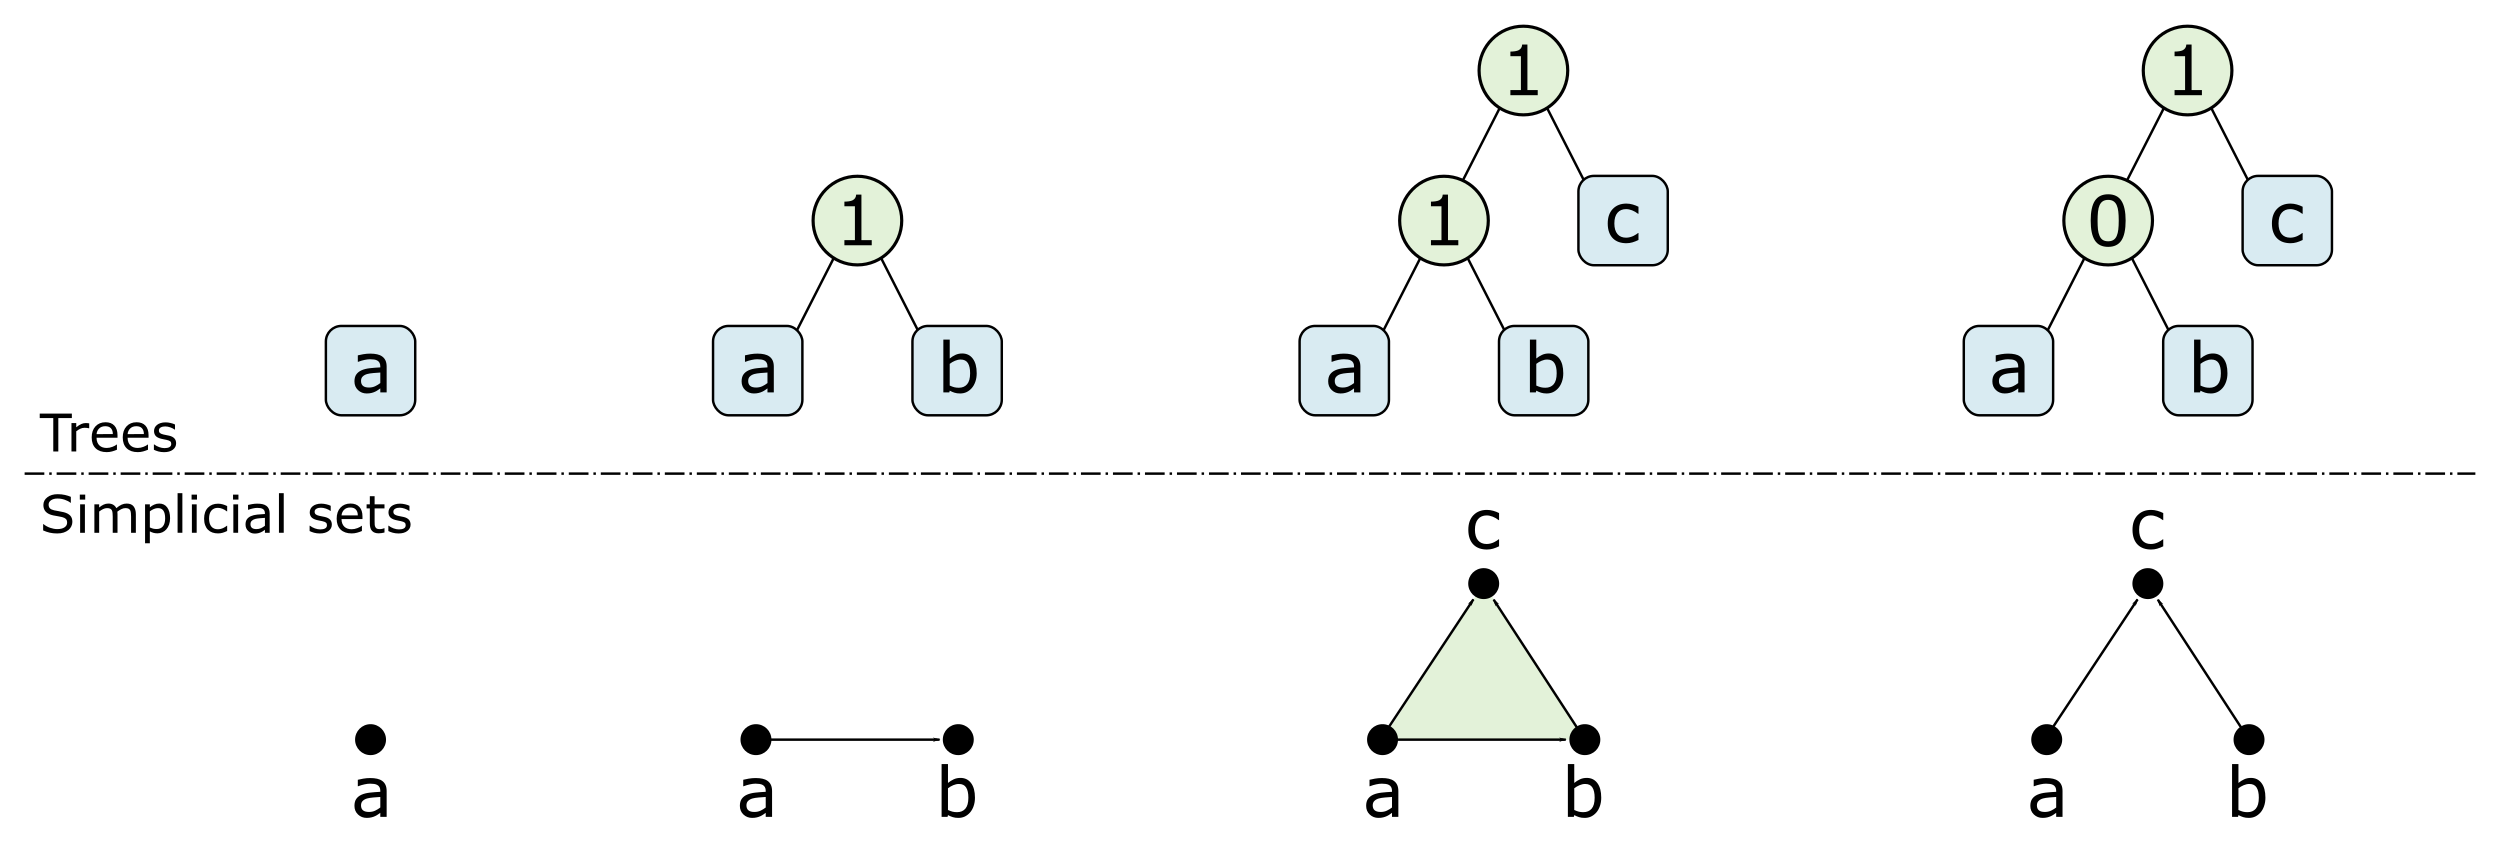<?xml version="1.0" encoding="UTF-8" standalone="no"?>
<!-- Created with Inkscape (http://www.inkscape.org/) -->

<svg
   width="507.656mm"
   height="171.085mm"
   viewBox="0 0 507.656 171.085"
   version="1.1"
   id="svg5"
   inkscape:version="1.1 (c68e22c387, 2021-05-23)"
   sodipodi:docname="simplicial-set-examples.svg"
   xmlns:inkscape="http://www.inkscape.org/namespaces/inkscape"
   xmlns:sodipodi="http://sodipodi.sourceforge.net/DTD/sodipodi-0.dtd"
   xmlns="http://www.w3.org/2000/svg"
   xmlns:svg="http://www.w3.org/2000/svg">
  <sodipodi:namedview
     id="namedview7"
     pagecolor="#ffffff"
     bordercolor="#666666"
     borderopacity="1.0"
     inkscape:pageshadow="2"
     inkscape:pageopacity="0.0"
     inkscape:pagecheckerboard="0"
     inkscape:document-units="mm"
     showgrid="false"
     inkscape:object-paths="true"
     inkscape:snap-intersection-paths="true"
     inkscape:snap-smooth-nodes="true"
     inkscape:zoom="0.5"
     inkscape:cx="989"
     inkscape:cy="524"
     inkscape:window-width="1806"
     inkscape:window-height="1172"
     inkscape:window-x="106"
     inkscape:window-y="-8"
     inkscape:window-maximized="1"
     inkscape:current-layer="layer1"
     fit-margin-top="5"
     fit-margin-left="5"
     fit-margin-right="5"
     fit-margin-bottom="5"
     inkscape:snap-bbox="true"
     inkscape:bbox-nodes="true"
     inkscape:snap-bbox-edge-midpoints="true"
     inkscape:snap-bbox-midpoints="true"
     inkscape:bbox-paths="true"
     inkscape:snap-object-midpoints="true"
     inkscape:snap-center="true" />
  <defs
     id="defs2">
    <marker
       style="overflow:visible"
       id="Arrow1Lend"
       refX="0"
       refY="0"
       orient="auto"
       inkscape:stockid="Arrow1Lend"
       inkscape:isstock="true">
      <path
         transform="matrix(-0.8,0,0,-0.8,-10,0)"
         style="fill:context-stroke;fill-rule:evenodd;stroke:context-stroke;stroke-width:1pt"
         d="M 0,0 5,-5 -12.5,0 5,5 Z"
         id="path22184" />
    </marker>
  </defs>
  <g
     inkscape:label="Layer 1"
     inkscape:groupmode="layer"
     id="layer1"
     transform="translate(-41.926,-78.532)">
    <rect
       style="fill:#d9ebf2;fill-opacity:1;stroke:#000000;stroke-width:0.5;stroke-miterlimit:4;stroke-dasharray:none;stroke-opacity:1"
       id="rect846"
       width="18.143"
       height="18.143"
       x="108.099"
       y="144.72"
       rx="3.155"
       ry="3.155" />
    <g
       aria-label="a"
       id="text2439"
       style="font-size:14.111px;line-height:1.25;-inkscape-font-specification:'sans-serif, Normal';stroke-width:0.265"
       transform="translate(12.171,5.292)">
      <path
         d="m 108.269,152.926 h -1.288 v -0.82 q -0.172,0.117 -0.469,0.331 -0.289,0.207 -0.565,0.331 -0.324,0.158 -0.744,0.262 -0.42,0.11 -0.985,0.11 -1.04,0 -1.764,-0.689 -0.723,-0.689 -0.723,-1.757 0,-0.875 0.372,-1.412 0.379,-0.544 1.075,-0.854 0.703,-0.31 1.688,-0.42 0.985,-0.11 2.115,-0.165 v -0.2 q 0,-0.441 -0.158,-0.73 -0.152,-0.289 -0.441,-0.455 -0.276,-0.158 -0.661,-0.214 -0.386,-0.055 -0.806,-0.055 -0.51,0 -1.137,0.138 -0.627,0.131 -1.295,0.386 h -0.069 v -1.316 q 0.379,-0.103 1.096,-0.227 0.717,-0.124 1.412,-0.124 0.813,0 1.412,0.138 0.606,0.131 1.047,0.455 0.434,0.317 0.661,0.82 0.227,0.503 0.227,1.247 z m -1.288,-1.895 v -2.143 q -0.593,0.034 -1.399,0.103 -0.799,0.069 -1.268,0.2 -0.558,0.158 -0.903,0.496 -0.345,0.331 -0.345,0.916 0,0.661 0.4,0.999 0.4,0.331 1.22,0.331 0.682,0 1.247,-0.262 0.565,-0.269 1.047,-0.641 z"
         id="path17081" />
    </g>
    <g
       id="g24591"
       transform="translate(12.171,5.292)">
      <rect
         style="fill:#d9ebf2;fill-opacity:1;stroke:#000000;stroke-width:0.5;stroke-miterlimit:4;stroke-dasharray:none;stroke-opacity:1"
         id="rect13164"
         width="18.143"
         height="18.143"
         x="215.037"
         y="139.428"
         rx="3.155"
         ry="3.155" />
      <g
         aria-label="b"
         id="text13168"
         style="font-size:14.111px;line-height:1.25;-inkscape-font-specification:'sans-serif, Normal';stroke-width:0.265"
         transform="translate(-4.726)">
        <path
           d="m 232.813,149.019 q 0,0.965 -0.276,1.736 -0.269,0.772 -0.73,1.295 -0.489,0.544 -1.075,0.82 -0.586,0.269 -1.288,0.269 -0.655,0 -1.144,-0.158 -0.489,-0.152 -0.965,-0.413 l -0.083,0.358 h -1.213 v -10.721 h 1.295 v 3.831 q 0.544,-0.448 1.158,-0.73 0.613,-0.289 1.378,-0.289 1.364,0 2.15,1.047 0.792,1.047 0.792,2.956 z m -1.337,0.034 q 0,-1.378 -0.455,-2.088 -0.455,-0.717 -1.468,-0.717 -0.565,0 -1.144,0.248 -0.579,0.241 -1.075,0.627 v 4.41 q 0.551,0.248 0.944,0.345 0.4,0.097 0.903,0.097 1.075,0 1.681,-0.703 0.613,-0.71 0.613,-2.219 z"
           id="path17087" />
      </g>
      <path
         style="fill:none;stroke:#000000;stroke-width:0.5;stroke-linecap:butt;stroke-linejoin:miter;stroke-miterlimit:4;stroke-dasharray:none;stroke-opacity:1"
         d="m 199.97,123.849 -8.34,16.371"
         id="path13170"
         sodipodi:nodetypes="cc" />
      <path
         style="fill:none;stroke:#000000;stroke-width:0.5;stroke-linecap:butt;stroke-linejoin:miter;stroke-miterlimit:4;stroke-dasharray:none;stroke-opacity:1"
         d="m 207.758,123.849 8.34,16.371"
         id="path13172"
         sodipodi:nodetypes="cc" />
      <circle
         style="fill:#e3f2d9;fill-opacity:1;stroke:#000000;stroke-width:0.643;stroke-miterlimit:4;stroke-dasharray:none;stroke-opacity:1"
         id="circle13174"
         cx="203.864"
         cy="118.031"
         r="9" />
      <rect
         style="fill:#d9ebf2;fill-opacity:1;stroke:#000000;stroke-width:0.5;stroke-miterlimit:4;stroke-dasharray:none;stroke-opacity:1"
         id="rect17997"
         width="18.143"
         height="18.143"
         x="174.547"
         y="139.428"
         rx="3.155"
         ry="3.155" />
      <g
         aria-label="a"
         id="g18001"
         style="font-size:14.111px;line-height:1.25;-inkscape-font-specification:'sans-serif, Normal';stroke-width:0.265"
         transform="translate(78.618)">
        <path
           d="m 108.269,152.926 h -1.288 v -0.82 q -0.172,0.117 -0.469,0.331 -0.289,0.207 -0.565,0.331 -0.324,0.158 -0.744,0.262 -0.42,0.11 -0.985,0.11 -1.04,0 -1.764,-0.689 -0.723,-0.689 -0.723,-1.757 0,-0.875 0.372,-1.412 0.379,-0.544 1.075,-0.854 0.703,-0.31 1.688,-0.42 0.985,-0.11 2.115,-0.165 v -0.2 q 0,-0.441 -0.158,-0.73 -0.152,-0.289 -0.441,-0.455 -0.276,-0.158 -0.661,-0.214 -0.386,-0.055 -0.806,-0.055 -0.51,0 -1.137,0.138 -0.627,0.131 -1.295,0.386 h -0.069 v -1.316 q 0.379,-0.103 1.096,-0.227 0.717,-0.124 1.412,-0.124 0.813,0 1.412,0.138 0.606,0.131 1.047,0.455 0.434,0.317 0.661,0.82 0.227,0.503 0.227,1.247 z m -1.288,-1.895 v -2.143 q -0.593,0.034 -1.399,0.103 -0.799,0.069 -1.268,0.2 -0.558,0.158 -0.903,0.496 -0.345,0.331 -0.345,0.916 0,0.661 0.4,0.999 0.4,0.331 1.22,0.331 0.682,0 1.247,-0.262 0.565,-0.269 1.047,-0.641 z"
           id="path17999" />
      </g>
      <g
         aria-label="1"
         id="text20898"
         style="font-size:14.111px;line-height:1.25;-inkscape-font-specification:'sans-serif, Normal';stroke-width:0.265">
        <path
           d="m 206.773,123.046 h -5.553 v -1.047 h 2.136 v -6.876 h -2.136 v -0.937 q 0.434,0 0.93,-0.069 0.496,-0.076 0.751,-0.214 0.317,-0.172 0.496,-0.434 0.186,-0.269 0.214,-0.717 h 1.068 v 9.247 h 2.095 z"
           id="path21171" />
      </g>
    </g>
    <g
       id="g24612"
       transform="translate(12.171,5.292)">
      <rect
         style="fill:#d9ebf2;fill-opacity:1;stroke:#000000;stroke-width:0.5;stroke-miterlimit:4;stroke-dasharray:none;stroke-opacity:1"
         id="rect13624"
         width="18.143"
         height="18.143"
         x="350.274"
         y="108.959"
         rx="3.155"
         ry="3.155" />
      <g
         aria-label="c"
         id="text13628"
         style="font-size:14.111px;line-height:1.25;-inkscape-font-specification:'sans-serif, Normal';stroke-width:0.265"
         transform="translate(18.34)">
        <path
           d="m 344.128,121.974 q -0.648,0.31 -1.233,0.482 -0.579,0.172 -1.233,0.172 -0.834,0 -1.53,-0.241 -0.696,-0.248 -1.192,-0.744 -0.503,-0.496 -0.779,-1.254 -0.276,-0.758 -0.276,-1.771 0,-1.888 1.034,-2.963 1.04,-1.075 2.742,-1.075 0.661,0 1.295,0.186 0.641,0.186 1.171,0.455 v 1.44 h -0.069 q -0.593,-0.462 -1.226,-0.71 -0.627,-0.248 -1.226,-0.248 -1.102,0 -1.743,0.744 -0.634,0.737 -0.634,2.17 0,1.392 0.62,2.143 0.627,0.744 1.757,0.744 0.393,0 0.799,-0.103 0.407,-0.103 0.73,-0.269 0.282,-0.145 0.531,-0.303 0.248,-0.165 0.393,-0.282 h 0.069 z"
           id="path17230" />
      </g>
      <path
         style="fill:none;stroke:#000000;stroke-width:0.5;stroke-linecap:butt;stroke-linejoin:miter;stroke-miterlimit:4;stroke-dasharray:none;stroke-opacity:1"
         d="m 335.207,93.38 -8.34,16.371"
         id="path13630"
         sodipodi:nodetypes="cc" />
      <path
         style="fill:none;stroke:#000000;stroke-width:0.5;stroke-linecap:butt;stroke-linejoin:miter;stroke-miterlimit:4;stroke-dasharray:none;stroke-opacity:1"
         d="m 342.995,93.38 8.34,16.371"
         id="path13632"
         sodipodi:nodetypes="cc" />
      <circle
         style="fill:#e3f2d9;fill-opacity:1;stroke:#000000;stroke-width:0.643;stroke-miterlimit:4;stroke-dasharray:none;stroke-opacity:1"
         id="circle13634"
         cx="339.101"
         cy="87.562"
         r="9" />
      <rect
         style="fill:#d9ebf2;fill-opacity:1;stroke:#000000;stroke-width:0.5;stroke-miterlimit:4;stroke-dasharray:none;stroke-opacity:1"
         id="rect13580"
         width="18.143"
         height="18.143"
         x="293.655"
         y="139.428"
         rx="3.155"
         ry="3.155" />
      <g
         aria-label="a"
         id="text13584"
         style="font-size:14.111px;line-height:1.25;-inkscape-font-specification:'sans-serif, Normal';stroke-width:0.265"
         transform="translate(18.34)">
        <path
           d="m 287.657,152.926 h -1.288 v -0.82 q -0.172,0.117 -0.469,0.331 -0.289,0.207 -0.565,0.331 -0.324,0.158 -0.744,0.262 -0.42,0.11 -0.985,0.11 -1.04,0 -1.764,-0.689 -0.723,-0.689 -0.723,-1.757 0,-0.875 0.372,-1.412 0.379,-0.544 1.075,-0.854 0.703,-0.31 1.688,-0.42 0.985,-0.11 2.115,-0.165 v -0.2 q 0,-0.441 -0.158,-0.73 -0.152,-0.289 -0.441,-0.455 -0.276,-0.158 -0.661,-0.214 -0.386,-0.055 -0.806,-0.055 -0.51,0 -1.137,0.138 -0.627,0.131 -1.295,0.386 h -0.069 v -1.316 q 0.379,-0.103 1.096,-0.227 0.717,-0.124 1.412,-0.124 0.813,0 1.412,0.138 0.606,0.131 1.047,0.455 0.434,0.317 0.661,0.82 0.227,0.503 0.227,1.247 z m -1.288,-1.895 v -2.143 q -0.593,0.034 -1.399,0.103 -0.799,0.069 -1.268,0.2 -0.558,0.158 -0.903,0.496 -0.344,0.331 -0.344,0.916 0,0.661 0.4,0.999 0.4,0.331 1.22,0.331 0.682,0 1.247,-0.262 0.565,-0.269 1.047,-0.641 z"
           id="path17221" />
      </g>
      <rect
         style="fill:#d9ebf2;fill-opacity:1;stroke:#000000;stroke-width:0.5;stroke-miterlimit:4;stroke-dasharray:none;stroke-opacity:1"
         id="rect13586"
         width="18.143"
         height="18.143"
         x="334.146"
         y="139.428"
         rx="3.155"
         ry="3.155" />
      <g
         aria-label="b"
         id="text13590"
         style="font-size:14.111px;line-height:1.25;-inkscape-font-specification:'sans-serif, Normal';stroke-width:0.265"
         transform="translate(18.34)">
        <path
           d="m 328.856,149.019 q 0,0.965 -0.276,1.736 -0.269,0.772 -0.73,1.295 -0.489,0.544 -1.075,0.82 -0.586,0.269 -1.288,0.269 -0.655,0 -1.144,-0.158 -0.489,-0.152 -0.965,-0.413 l -0.083,0.358 h -1.213 v -10.721 h 1.295 v 3.831 q 0.544,-0.448 1.158,-0.73 0.613,-0.289 1.378,-0.289 1.364,0 2.15,1.047 0.792,1.047 0.792,2.956 z m -1.337,0.034 q 0,-1.378 -0.455,-2.088 -0.455,-0.717 -1.468,-0.717 -0.565,0 -1.144,0.248 -0.579,0.241 -1.075,0.627 v 4.41 q 0.551,0.248 0.944,0.345 0.4,0.097 0.903,0.097 1.075,0 1.681,-0.703 0.613,-0.71 0.613,-2.219 z"
           id="path17233" />
      </g>
      <path
         style="fill:none;stroke:#000000;stroke-width:0.5;stroke-linecap:butt;stroke-linejoin:miter;stroke-miterlimit:4;stroke-dasharray:none;stroke-opacity:1"
         d="m 319.079,123.849 -8.34,16.371"
         id="path13592"
         sodipodi:nodetypes="cc" />
      <path
         style="fill:none;stroke:#000000;stroke-width:0.5;stroke-linecap:butt;stroke-linejoin:miter;stroke-miterlimit:4;stroke-dasharray:none;stroke-opacity:1"
         d="m 326.867,123.849 8.34,16.371"
         id="path13594"
         sodipodi:nodetypes="cc" />
      <circle
         style="fill:#e3f2d9;fill-opacity:1;stroke:#000000;stroke-width:0.643;stroke-miterlimit:4;stroke-dasharray:none;stroke-opacity:1"
         id="circle13596"
         cx="322.973"
         cy="118.031"
         r="9" />
      <g
         aria-label="1"
         id="text20982"
         style="font-size:14.111px;line-height:1.25;-inkscape-font-specification:'sans-serif, Normal';stroke-width:0.265">
        <path
           d="m 342.01,92.576 h -5.553 v -1.047 h 2.136 v -6.876 h -2.136 v -0.937 q 0.434,0 0.93,-0.069 0.496,-0.076 0.751,-0.214 0.317,-0.172 0.496,-0.434 0.186,-0.269 0.214,-0.717 h 1.068 v 9.247 h 2.095 z"
           id="path21177" />
      </g>
      <g
         aria-label="1"
         id="text21066"
         style="font-size:14.111px;line-height:1.25;-inkscape-font-specification:'sans-serif, Normal';stroke-width:0.265">
        <path
           d="m 325.882,123.046 h -5.553 v -1.047 h 2.136 v -6.876 h -2.136 v -0.937 q 0.434,0 0.93,-0.069 0.496,-0.076 0.751,-0.214 0.317,-0.172 0.496,-0.434 0.186,-0.269 0.214,-0.717 h 1.068 v 9.247 h 2.095 z"
           id="path21174" />
      </g>
    </g>
    <g
       id="g24633"
       transform="translate(12.171,5.292)">
      <rect
         style="fill:#d9ebf2;fill-opacity:1;stroke:#000000;stroke-width:0.5;stroke-miterlimit:4;stroke-dasharray:none;stroke-opacity:1"
         id="rect17874"
         width="18.143"
         height="18.143"
         x="485.145"
         y="108.959"
         rx="3.155"
         ry="3.155" />
      <g
         aria-label="c"
         id="g17878"
         style="font-size:14.111px;line-height:1.25;-inkscape-font-specification:'sans-serif, Normal';stroke-width:0.265"
         transform="translate(153.21)">
        <path
           d="m 344.128,121.974 q -0.648,0.31 -1.233,0.482 -0.579,0.172 -1.233,0.172 -0.834,0 -1.53,-0.241 -0.696,-0.248 -1.192,-0.744 -0.503,-0.496 -0.779,-1.254 -0.276,-0.758 -0.276,-1.771 0,-1.888 1.034,-2.963 1.04,-1.075 2.742,-1.075 0.661,0 1.295,0.186 0.641,0.186 1.171,0.455 v 1.44 h -0.069 q -0.593,-0.462 -1.226,-0.71 -0.627,-0.248 -1.226,-0.248 -1.102,0 -1.743,0.744 -0.634,0.737 -0.634,2.17 0,1.392 0.62,2.143 0.627,0.744 1.757,0.744 0.393,0 0.799,-0.103 0.407,-0.103 0.73,-0.269 0.282,-0.145 0.531,-0.303 0.248,-0.165 0.393,-0.282 h 0.069 z"
           id="path17876" />
      </g>
      <path
         style="fill:none;stroke:#000000;stroke-width:0.5;stroke-linecap:butt;stroke-linejoin:miter;stroke-miterlimit:4;stroke-dasharray:none;stroke-opacity:1"
         d="m 470.077,93.38 -8.34,16.371"
         id="path17880"
         sodipodi:nodetypes="cc" />
      <path
         style="fill:none;stroke:#000000;stroke-width:0.5;stroke-linecap:butt;stroke-linejoin:miter;stroke-miterlimit:4;stroke-dasharray:none;stroke-opacity:1"
         d="m 477.865,93.38 8.34,16.371"
         id="path17882"
         sodipodi:nodetypes="cc" />
      <circle
         style="fill:#e3f2d9;fill-opacity:1;stroke:#000000;stroke-width:0.643;stroke-miterlimit:4;stroke-dasharray:none;stroke-opacity:1"
         id="circle17884"
         cx="473.971"
         cy="87.562"
         r="9" />
      <rect
         style="fill:#d9ebf2;fill-opacity:1;stroke:#000000;stroke-width:0.5;stroke-miterlimit:4;stroke-dasharray:none;stroke-opacity:1"
         id="rect17890"
         width="18.143"
         height="18.143"
         x="428.526"
         y="139.428"
         rx="3.155"
         ry="3.155" />
      <g
         aria-label="a"
         id="g17894"
         style="font-size:14.111px;line-height:1.25;-inkscape-font-specification:'sans-serif, Normal';stroke-width:0.265"
         transform="translate(153.21)">
        <path
           d="m 287.657,152.926 h -1.288 v -0.82 q -0.172,0.117 -0.469,0.331 -0.289,0.207 -0.565,0.331 -0.324,0.158 -0.744,0.262 -0.42,0.11 -0.985,0.11 -1.04,0 -1.764,-0.689 -0.723,-0.689 -0.723,-1.757 0,-0.875 0.372,-1.412 0.379,-0.544 1.075,-0.854 0.703,-0.31 1.688,-0.42 0.985,-0.11 2.115,-0.165 v -0.2 q 0,-0.441 -0.158,-0.73 -0.152,-0.289 -0.441,-0.455 -0.276,-0.158 -0.661,-0.214 -0.386,-0.055 -0.806,-0.055 -0.51,0 -1.137,0.138 -0.627,0.131 -1.295,0.386 h -0.069 v -1.316 q 0.379,-0.103 1.096,-0.227 0.717,-0.124 1.412,-0.124 0.813,0 1.412,0.138 0.606,0.131 1.047,0.455 0.434,0.317 0.661,0.82 0.227,0.503 0.227,1.247 z m -1.288,-1.895 v -2.143 q -0.593,0.034 -1.399,0.103 -0.799,0.069 -1.268,0.2 -0.558,0.158 -0.903,0.496 -0.344,0.331 -0.344,0.916 0,0.661 0.4,0.999 0.4,0.331 1.22,0.331 0.682,0 1.247,-0.262 0.565,-0.269 1.047,-0.641 z"
           id="path17892" />
      </g>
      <rect
         style="fill:#d9ebf2;fill-opacity:1;stroke:#000000;stroke-width:0.5;stroke-miterlimit:4;stroke-dasharray:none;stroke-opacity:1"
         id="rect17896"
         width="18.143"
         height="18.143"
         x="469.017"
         y="139.428"
         rx="3.155"
         ry="3.155" />
      <g
         aria-label="b"
         id="g17900"
         style="font-size:14.111px;line-height:1.25;-inkscape-font-specification:'sans-serif, Normal';stroke-width:0.265"
         transform="translate(153.21)">
        <path
           d="m 328.856,149.019 q 0,0.965 -0.276,1.736 -0.269,0.772 -0.73,1.295 -0.489,0.544 -1.075,0.82 -0.586,0.269 -1.288,0.269 -0.655,0 -1.144,-0.158 -0.489,-0.152 -0.965,-0.413 l -0.083,0.358 h -1.213 v -10.721 h 1.295 v 3.831 q 0.544,-0.448 1.158,-0.73 0.613,-0.289 1.378,-0.289 1.364,0 2.15,1.047 0.792,1.047 0.792,2.956 z m -1.337,0.034 q 0,-1.378 -0.455,-2.088 -0.455,-0.717 -1.468,-0.717 -0.565,0 -1.144,0.248 -0.579,0.241 -1.075,0.627 v 4.41 q 0.551,0.248 0.944,0.345 0.4,0.097 0.903,0.097 1.075,0 1.681,-0.703 0.613,-0.71 0.613,-2.219 z"
           id="path17898" />
      </g>
      <path
         style="fill:none;stroke:#000000;stroke-width:0.5;stroke-linecap:butt;stroke-linejoin:miter;stroke-miterlimit:4;stroke-dasharray:none;stroke-opacity:1"
         d="m 453.949,123.849 -8.34,16.371"
         id="path17902"
         sodipodi:nodetypes="cc" />
      <path
         style="fill:none;stroke:#000000;stroke-width:0.5;stroke-linecap:butt;stroke-linejoin:miter;stroke-miterlimit:4;stroke-dasharray:none;stroke-opacity:1"
         d="m 461.737,123.849 8.34,16.371"
         id="path17904"
         sodipodi:nodetypes="cc" />
      <circle
         style="fill:#e3f2d9;fill-opacity:1;stroke:#000000;stroke-width:0.643;stroke-miterlimit:4;stroke-dasharray:none;stroke-opacity:1"
         id="circle17906"
         cx="457.843"
         cy="118.031"
         r="9" />
      <g
         aria-label="0"
         id="g17910"
         style="font-size:14.111px;line-height:1.25;-inkscape-font-specification:'sans-serif, Normal';stroke-width:0.265"
         transform="translate(153.21)">
        <path
           d="m 308.181,118.024 q 0,2.763 -0.868,4.058 -0.861,1.288 -2.68,1.288 -1.847,0 -2.701,-1.309 -0.847,-1.309 -0.847,-4.024 0,-2.735 0.861,-4.038 0.861,-1.309 2.687,-1.309 1.847,0 2.694,1.33 0.854,1.323 0.854,4.003 z m -1.812,3.128 q 0.241,-0.558 0.324,-1.309 0.09,-0.758 0.09,-1.819 0,-1.047 -0.09,-1.819 -0.083,-0.772 -0.331,-1.309 -0.241,-0.531 -0.661,-0.799 -0.413,-0.269 -1.068,-0.269 -0.648,0 -1.075,0.269 -0.42,0.269 -0.668,0.813 -0.234,0.51 -0.324,1.33 -0.083,0.82 -0.083,1.798 0,1.075 0.076,1.798 0.076,0.723 0.324,1.295 0.227,0.537 0.641,0.82 0.42,0.282 1.109,0.282 0.648,0 1.075,-0.269 0.427,-0.269 0.661,-0.813 z"
           id="path17908" />
      </g>
      <g
         aria-label="1"
         id="text21169"
         style="font-size:14.111px;line-height:1.25;-inkscape-font-specification:'sans-serif, Normal';stroke-width:0.265">
        <path
           d="m 476.88,92.576 h -5.553 v -1.047 h 2.136 v -6.876 h -2.136 v -0.937 q 0.434,0 0.93,-0.069 0.496,-0.076 0.751,-0.214 0.317,-0.172 0.496,-0.434 0.186,-0.269 0.214,-0.717 h 1.068 v 9.247 h 2.095 z"
           id="path21180" />
      </g>
    </g>
    <g
       id="g24930"
       transform="translate(12.171,-4.233)">
      <g
         id="g24578"
         transform="translate(0,10.054)">
        <circle
           style="fill:#000000;fill-opacity:1;stroke:none;stroke-width:0.5;stroke-miterlimit:4;stroke-dasharray:none;stroke-opacity:1"
           id="path21404"
           cx="105"
           cy="222.905"
           r="3.142" />
        <g
           aria-label="a"
           id="g21644"
           style="font-size:14.111px;line-height:1.25;-inkscape-font-specification:'sans-serif, Normal';stroke-width:0.265"
           transform="translate(0,85.656)">
          <path
             d="m 108.269,152.926 h -1.288 v -0.82 q -0.172,0.117 -0.469,0.331 -0.289,0.207 -0.565,0.331 -0.324,0.158 -0.744,0.262 -0.42,0.11 -0.985,0.11 -1.04,0 -1.764,-0.689 -0.723,-0.689 -0.723,-1.757 0,-0.875 0.372,-1.412 0.379,-0.544 1.075,-0.854 0.703,-0.31 1.688,-0.42 0.985,-0.11 2.115,-0.165 v -0.2 q 0,-0.441 -0.158,-0.73 -0.152,-0.289 -0.441,-0.455 -0.276,-0.158 -0.661,-0.214 -0.386,-0.055 -0.806,-0.055 -0.51,0 -1.137,0.138 -0.627,0.131 -1.295,0.386 h -0.069 v -1.316 q 0.379,-0.103 1.096,-0.227 0.717,-0.124 1.412,-0.124 0.813,0 1.412,0.138 0.606,0.131 1.047,0.455 0.434,0.317 0.661,0.82 0.227,0.503 0.227,1.247 z m -1.288,-1.895 v -2.143 q -0.593,0.034 -1.399,0.103 -0.799,0.069 -1.268,0.2 -0.558,0.158 -0.903,0.496 -0.345,0.331 -0.345,0.916 0,0.661 0.4,0.999 0.4,0.331 1.22,0.331 0.682,0 1.247,-0.262 0.565,-0.269 1.047,-0.641 z"
             id="path21642" />
        </g>
      </g>
      <g
         id="g24556"
         transform="translate(-0.354,10.054)">
        <g
           id="g24253"
           transform="translate(0,50.07)">
          <g
             aria-label="b"
             id="g21755"
             style="font-size:14.111px;line-height:1.25;-inkscape-font-specification:'sans-serif, Normal';stroke-width:0.265"
             transform="translate(-4.726,35.586)">
            <path
               d="m 232.813,149.019 q 0,0.965 -0.276,1.736 -0.269,0.772 -0.73,1.295 -0.489,0.544 -1.075,0.82 -0.586,0.269 -1.288,0.269 -0.655,0 -1.144,-0.158 -0.489,-0.152 -0.965,-0.413 l -0.083,0.358 h -1.213 v -10.721 h 1.295 v 3.831 q 0.544,-0.448 1.158,-0.73 0.613,-0.289 1.378,-0.289 1.364,0 2.15,1.047 0.792,1.047 0.792,2.956 z m -1.337,0.034 q 0,-1.378 -0.455,-2.088 -0.455,-0.717 -1.468,-0.717 -0.565,0 -1.144,0.248 -0.579,0.241 -1.075,0.627 v 4.41 q 0.551,0.248 0.944,0.345 0.4,0.097 0.903,0.097 1.075,0 1.681,-0.703 0.613,-0.71 0.613,-2.219 z"
               id="path21753" />
          </g>
          <g
             aria-label="a"
             id="g21759"
             style="font-size:14.111px;line-height:1.25;-inkscape-font-specification:'sans-serif, Normal';stroke-width:0.265"
             transform="translate(78.618,35.586)">
            <path
               d="m 108.269,152.926 h -1.288 v -0.82 q -0.172,0.117 -0.469,0.331 -0.289,0.207 -0.565,0.331 -0.324,0.158 -0.744,0.262 -0.42,0.11 -0.985,0.11 -1.04,0 -1.764,-0.689 -0.723,-0.689 -0.723,-1.757 0,-0.875 0.372,-1.412 0.379,-0.544 1.075,-0.854 0.703,-0.31 1.688,-0.42 0.985,-0.11 2.115,-0.165 v -0.2 q 0,-0.441 -0.158,-0.73 -0.152,-0.289 -0.441,-0.455 -0.276,-0.158 -0.661,-0.214 -0.386,-0.055 -0.806,-0.055 -0.51,0 -1.137,0.138 -0.627,0.131 -1.295,0.386 h -0.069 v -1.316 q 0.379,-0.103 1.096,-0.227 0.717,-0.124 1.412,-0.124 0.813,0 1.412,0.138 0.606,0.131 1.047,0.455 0.434,0.317 0.661,0.82 0.227,0.503 0.227,1.247 z m -1.288,-1.895 v -2.143 q -0.593,0.034 -1.399,0.103 -0.799,0.069 -1.268,0.2 -0.558,0.158 -0.903,0.496 -0.345,0.331 -0.345,0.916 0,0.661 0.4,0.999 0.4,0.331 1.22,0.331 0.682,0 1.247,-0.262 0.565,-0.269 1.047,-0.641 z"
               id="path21757" />
          </g>
        </g>
        <g
           id="g24258"
           transform="translate(0,24.583)">
          <circle
             style="fill:#000000;fill-opacity:1;stroke:none;stroke-width:0.5;stroke-miterlimit:4;stroke-dasharray:none;stroke-opacity:1"
             id="circle21745"
             cx="183.618"
             cy="198.322"
             r="3.142" />
          <circle
             style="fill:#000000;fill-opacity:1;stroke:none;stroke-width:0.5;stroke-miterlimit:4;stroke-dasharray:none;stroke-opacity:1"
             id="circle21771"
             cx="224.701"
             cy="198.322"
             r="3.142" />
          <path
             style="fill:none;stroke:#000000;stroke-width:0.5;stroke-linecap:butt;stroke-linejoin:miter;stroke-miterlimit:4;stroke-dasharray:none;stroke-opacity:1;marker-end:url(#Arrow1Lend)"
             d="m 183.618,198.322 h 37.286"
             id="path21806"
             sodipodi:nodetypes="cc" />
        </g>
      </g>
      <g
         id="g24573"
         transform="translate(7.71,10.054)">
        <path
           style="fill:#e3f2d9;fill-opacity:1;stroke:none;stroke-width:0.265px;stroke-linecap:butt;stroke-linejoin:miter;stroke-opacity:1"
           d="m 323.327,191.221 -20.541,31.684 h 41.082 z"
           id="path23994" />
        <circle
           style="fill:#000000;fill-opacity:1;stroke:none;stroke-width:0.5;stroke-miterlimit:4;stroke-dasharray:none;stroke-opacity:1"
           id="path21404-3"
           cx="323.327"
           cy="191.221"
           r="3.142" />
        <g
           aria-label="c"
           id="g22451"
           style="font-size:14.111px;line-height:1.25;-inkscape-font-specification:'sans-serif, Normal';stroke-width:0.265"
           transform="translate(-17.68,61.672)">
          <path
             d="m 344.128,121.974 q -0.648,0.31 -1.233,0.482 -0.579,0.172 -1.233,0.172 -0.834,0 -1.53,-0.241 -0.696,-0.248 -1.192,-0.744 -0.503,-0.496 -0.779,-1.254 -0.276,-0.758 -0.276,-1.771 0,-1.888 1.034,-2.963 1.04,-1.075 2.742,-1.075 0.661,0 1.295,0.186 0.641,0.186 1.171,0.455 v 1.44 h -0.069 q -0.593,-0.462 -1.226,-0.71 -0.627,-0.248 -1.226,-0.248 -1.102,0 -1.743,0.744 -0.634,0.737 -0.634,2.17 0,1.392 0.62,2.143 0.627,0.744 1.757,0.744 0.393,0 0.799,-0.103 0.407,-0.103 0.73,-0.269 0.282,-0.145 0.531,-0.303 0.248,-0.165 0.393,-0.282 h 0.069 z"
             id="path22449" />
        </g>
        <g
           id="g22471"
           transform="translate(0,13.16)">
          <g
             aria-label="a"
             id="g22455"
             style="font-size:14.111px;line-height:1.25;-inkscape-font-specification:'sans-serif, Normal';stroke-width:0.265"
             transform="translate(18.34,72.496)">
            <path
               d="m 287.657,152.926 h -1.288 v -0.82 q -0.172,0.117 -0.469,0.331 -0.289,0.207 -0.565,0.331 -0.324,0.158 -0.744,0.262 -0.42,0.11 -0.985,0.11 -1.04,0 -1.764,-0.689 -0.723,-0.689 -0.723,-1.757 0,-0.875 0.372,-1.412 0.379,-0.544 1.075,-0.854 0.703,-0.31 1.688,-0.42 0.985,-0.11 2.115,-0.165 v -0.2 q 0,-0.441 -0.158,-0.73 -0.152,-0.289 -0.441,-0.455 -0.276,-0.158 -0.661,-0.214 -0.386,-0.055 -0.806,-0.055 -0.51,0 -1.137,0.138 -0.627,0.131 -1.295,0.386 h -0.069 v -1.316 q 0.379,-0.103 1.096,-0.227 0.717,-0.124 1.412,-0.124 0.813,0 1.412,0.138 0.606,0.131 1.047,0.455 0.434,0.317 0.661,0.82 0.227,0.503 0.227,1.247 z m -1.288,-1.895 v -2.143 q -0.593,0.034 -1.399,0.103 -0.799,0.069 -1.268,0.2 -0.558,0.158 -0.903,0.496 -0.344,0.331 -0.344,0.916 0,0.661 0.4,0.999 0.4,0.331 1.22,0.331 0.682,0 1.247,-0.262 0.565,-0.269 1.047,-0.641 z"
               id="path22453" />
          </g>
          <g
             aria-label="b"
             id="g22459"
             style="font-size:14.111px;line-height:1.25;-inkscape-font-specification:'sans-serif, Normal';stroke-width:0.265"
             transform="translate(18.34,72.496)">
            <path
               d="m 328.856,149.019 q 0,0.965 -0.276,1.736 -0.269,0.772 -0.73,1.295 -0.489,0.544 -1.075,0.82 -0.586,0.269 -1.288,0.269 -0.655,0 -1.144,-0.158 -0.489,-0.152 -0.965,-0.413 l -0.083,0.358 h -1.213 v -10.721 h 1.295 v 3.831 q 0.544,-0.448 1.158,-0.73 0.613,-0.289 1.378,-0.289 1.364,0 2.15,1.047 0.792,1.047 0.792,2.956 z m -1.337,0.034 q 0,-1.378 -0.455,-2.088 -0.455,-0.717 -1.468,-0.717 -0.565,0 -1.144,0.248 -0.579,0.241 -1.075,0.627 v 4.41 q 0.551,0.248 0.944,0.345 0.4,0.097 0.903,0.097 1.075,0 1.681,-0.703 0.613,-0.71 0.613,-2.219 z"
               id="path22457" />
          </g>
        </g>
        <g
           id="g23518"
           transform="translate(0,13.47)">
          <circle
             style="fill:#000000;fill-opacity:1;stroke:none;stroke-width:0.5;stroke-miterlimit:4;stroke-dasharray:none;stroke-opacity:1"
             id="circle22461"
             cx="302.786"
             cy="209.434"
             r="3.142" />
          <circle
             style="fill:#000000;fill-opacity:1;stroke:none;stroke-width:0.5;stroke-miterlimit:4;stroke-dasharray:none;stroke-opacity:1"
             id="circle22463"
             cx="343.868"
             cy="209.434"
             r="3.142" />
          <path
             style="fill:none;stroke:#000000;stroke-width:0.5;stroke-linecap:butt;stroke-linejoin:miter;stroke-miterlimit:4;stroke-dasharray:none;stroke-opacity:1;marker-end:url(#Arrow1Lend)"
             d="m 302.786,209.434 h 37.213"
             id="path22465"
             sodipodi:nodetypes="cc" />
        </g>
        <path
           style="fill:none;stroke:#000000;stroke-width:0.5;stroke-linecap:butt;stroke-linejoin:miter;stroke-miterlimit:4;stroke-dasharray:none;stroke-opacity:1;marker-end:url(#Arrow1Lend)"
           d="m 302.455,222.772 18.779,-28.348"
           id="path22503"
           sodipodi:nodetypes="cc" />
        <path
           style="fill:none;stroke:#000000;stroke-width:0.5;stroke-linecap:butt;stroke-linejoin:miter;stroke-miterlimit:4;stroke-dasharray:none;stroke-opacity:1;marker-end:url(#Arrow1Lend)"
           d="m 343.868,222.905 -18.514,-28.423"
           id="path22661"
           sodipodi:nodetypes="cc" />
      </g>
      <g
         id="g24545"
         transform="translate(26.211,10.054)">
        <circle
           style="fill:#000000;fill-opacity:1;stroke:none;stroke-width:0.5;stroke-miterlimit:4;stroke-dasharray:none;stroke-opacity:1"
           id="circle24262"
           cx="439.696"
           cy="191.221"
           r="3.142" />
        <g
           aria-label="c"
           id="g24266"
           style="font-size:14.111px;line-height:1.25;-inkscape-font-specification:'sans-serif, Normal';stroke-width:0.265"
           transform="translate(98.69,61.672)">
          <path
             d="m 344.128,121.974 q -0.648,0.31 -1.233,0.482 -0.579,0.172 -1.233,0.172 -0.834,0 -1.53,-0.241 -0.696,-0.248 -1.192,-0.744 -0.503,-0.496 -0.779,-1.254 -0.276,-0.758 -0.276,-1.771 0,-1.888 1.034,-2.963 1.04,-1.075 2.742,-1.075 0.661,0 1.295,0.186 0.641,0.186 1.171,0.455 v 1.44 h -0.069 q -0.593,-0.462 -1.226,-0.71 -0.627,-0.248 -1.226,-0.248 -1.102,0 -1.743,0.744 -0.634,0.737 -0.634,2.17 0,1.392 0.62,2.143 0.627,0.744 1.757,0.744 0.393,0 0.799,-0.103 0.407,-0.103 0.73,-0.269 0.282,-0.145 0.531,-0.303 0.248,-0.165 0.393,-0.282 h 0.069 z"
             id="path24264" />
        </g>
        <g
           id="g24276"
           transform="translate(116.369,13.16)">
          <g
             aria-label="a"
             id="g24270"
             style="font-size:14.111px;line-height:1.25;-inkscape-font-specification:'sans-serif, Normal';stroke-width:0.265"
             transform="translate(18.34,72.496)">
            <path
               d="m 287.657,152.926 h -1.288 v -0.82 q -0.172,0.117 -0.469,0.331 -0.289,0.207 -0.565,0.331 -0.324,0.158 -0.744,0.262 -0.42,0.11 -0.985,0.11 -1.04,0 -1.764,-0.689 -0.723,-0.689 -0.723,-1.757 0,-0.875 0.372,-1.412 0.379,-0.544 1.075,-0.854 0.703,-0.31 1.688,-0.42 0.985,-0.11 2.115,-0.165 v -0.2 q 0,-0.441 -0.158,-0.73 -0.152,-0.289 -0.441,-0.455 -0.276,-0.158 -0.661,-0.214 -0.386,-0.055 -0.806,-0.055 -0.51,0 -1.137,0.138 -0.627,0.131 -1.295,0.386 h -0.069 v -1.316 q 0.379,-0.103 1.096,-0.227 0.717,-0.124 1.412,-0.124 0.813,0 1.412,0.138 0.606,0.131 1.047,0.455 0.434,0.317 0.661,0.82 0.227,0.503 0.227,1.247 z m -1.288,-1.895 v -2.143 q -0.593,0.034 -1.399,0.103 -0.799,0.069 -1.268,0.2 -0.558,0.158 -0.903,0.496 -0.344,0.331 -0.344,0.916 0,0.661 0.4,0.999 0.4,0.331 1.22,0.331 0.682,0 1.247,-0.262 0.565,-0.269 1.047,-0.641 z"
               id="path24268" />
          </g>
          <g
             aria-label="b"
             id="g24274"
             style="font-size:14.111px;line-height:1.25;-inkscape-font-specification:'sans-serif, Normal';stroke-width:0.265"
             transform="translate(18.34,72.496)">
            <path
               d="m 328.856,149.019 q 0,0.965 -0.276,1.736 -0.269,0.772 -0.73,1.295 -0.489,0.544 -1.075,0.82 -0.586,0.269 -1.288,0.269 -0.655,0 -1.144,-0.158 -0.489,-0.152 -0.965,-0.413 l -0.083,0.358 h -1.213 v -10.721 h 1.295 v 3.831 q 0.544,-0.448 1.158,-0.73 0.613,-0.289 1.378,-0.289 1.364,0 2.15,1.047 0.792,1.047 0.792,2.956 z m -1.337,0.034 q 0,-1.378 -0.455,-2.088 -0.455,-0.717 -1.468,-0.717 -0.565,0 -1.144,0.248 -0.579,0.241 -1.075,0.627 v 4.41 q 0.551,0.248 0.944,0.345 0.4,0.097 0.903,0.097 1.075,0 1.681,-0.703 0.613,-0.71 0.613,-2.219 z"
               id="path24272" />
          </g>
        </g>
        <circle
           style="fill:#000000;fill-opacity:1;stroke:none;stroke-width:0.5;stroke-miterlimit:4;stroke-dasharray:none;stroke-opacity:1"
           id="circle24278"
           cx="419.155"
           cy="222.905"
           r="3.142" />
        <circle
           style="fill:#000000;fill-opacity:1;stroke:none;stroke-width:0.5;stroke-miterlimit:4;stroke-dasharray:none;stroke-opacity:1"
           id="circle24280"
           cx="460.237"
           cy="222.905"
           r="3.142" />
        <path
           style="fill:none;stroke:#000000;stroke-width:0.5;stroke-linecap:butt;stroke-linejoin:miter;stroke-miterlimit:4;stroke-dasharray:none;stroke-opacity:1;marker-end:url(#Arrow1Lend)"
           d="m 418.824,222.772 18.779,-28.348"
           id="path24286"
           sodipodi:nodetypes="cc" />
        <path
           style="fill:none;stroke:#000000;stroke-width:0.5;stroke-linecap:butt;stroke-linejoin:miter;stroke-miterlimit:4;stroke-dasharray:none;stroke-opacity:1;marker-end:url(#Arrow1Lend)"
           d="m 460.237,222.905 -18.514,-28.423"
           id="path24288"
           sodipodi:nodetypes="cc" />
      </g>
    </g>
    <path
       style="fill:none;stroke:#000000;stroke-width:0.5;stroke-linecap:butt;stroke-linejoin:miter;stroke-miterlimit:4;stroke-dasharray:4, 1, 0.5, 1;stroke-dashoffset:0;stroke-opacity:1"
       d="M 46.926,174.706 H 544.581"
       id="path24668"
       sodipodi:nodetypes="cc" />
    <g
       aria-label="Simplicial sets"
       id="text27596"
       style="font-size:10.583px;line-height:1.25;stroke-width:0.265">
      <path
         d="m 56.62,184.521 q 0,0.45 -0.212,0.889 -0.207,0.439 -0.584,0.744 -0.413,0.331 -0.966,0.517 -0.548,0.186 -1.323,0.186 -0.832,0 -1.499,-0.155 -0.661,-0.155 -1.349,-0.46 v -1.282 h 0.072 q 0.584,0.486 1.349,0.749 0.765,0.264 1.437,0.264 0.951,0 1.478,-0.357 0.532,-0.357 0.532,-0.951 0,-0.512 -0.253,-0.754 -0.248,-0.243 -0.76,-0.377 -0.388,-0.103 -0.842,-0.171 -0.45,-0.067 -0.956,-0.171 -1.023,-0.217 -1.519,-0.739 -0.491,-0.527 -0.491,-1.369 0,-0.966 0.816,-1.581 0.816,-0.62 2.072,-0.62 0.811,0 1.488,0.155 0.677,0.155 1.199,0.382 v 1.209 h -0.072 Q 55.798,180.258 55.08,180.015 q -0.713,-0.248 -1.462,-0.248 -0.822,0 -1.323,0.341 -0.496,0.341 -0.496,0.878 0,0.481 0.248,0.754 0.248,0.274 0.873,0.419 0.331,0.072 0.941,0.176 0.61,0.103 1.034,0.212 0.858,0.227 1.292,0.687 0.434,0.46 0.434,1.287 z"
         id="path29993" />
      <path
         d="m 59.229,179.979 h -1.096 v -1.008 h 1.096 z m -0.062,6.739 H 58.196 v -5.772 h 0.972 z"
         id="path29995" />
      <path
         d="m 69.513,186.718 h -0.972 v -3.287 q 0,-0.372 -0.036,-0.718 -0.031,-0.346 -0.14,-0.553 -0.119,-0.222 -0.341,-0.336 -0.222,-0.114 -0.641,-0.114 -0.408,0 -0.816,0.207 -0.408,0.202 -0.816,0.517 0.015,0.119 0.026,0.279 0.01,0.155 0.01,0.31 v 3.695 h -0.972 v -3.287 q 0,-0.382 -0.036,-0.723 -0.031,-0.346 -0.14,-0.553 -0.119,-0.222 -0.341,-0.331 -0.222,-0.114 -0.641,-0.114 -0.398,0 -0.801,0.196 -0.398,0.196 -0.796,0.501 v 4.31 h -0.972 v -5.772 h 0.972 v 0.641 q 0.455,-0.377 0.904,-0.589 0.455,-0.212 0.966,-0.212 0.589,0 0.997,0.248 0.413,0.248 0.615,0.687 0.589,-0.496 1.075,-0.713 0.486,-0.222 1.039,-0.222 0.951,0 1.4,0.579 0.455,0.574 0.455,1.607 z"
         id="path29997" />
      <path
         d="m 76.463,183.762 q 0,0.703 -0.202,1.287 -0.202,0.579 -0.568,0.982 -0.341,0.382 -0.806,0.594 -0.46,0.207 -0.977,0.207 -0.45,0 -0.816,-0.098 -0.362,-0.098 -0.739,-0.305 v 2.418 h -0.972 v -7.901 h 0.972 v 0.605 q 0.388,-0.326 0.868,-0.543 0.486,-0.222 1.034,-0.222 1.044,0 1.623,0.791 0.584,0.785 0.584,2.186 z m -1.003,0.026 q 0,-1.044 -0.357,-1.561 -0.357,-0.517 -1.096,-0.517 -0.419,0 -0.842,0.181 -0.424,0.181 -0.811,0.475 v 3.271 q 0.413,0.186 0.708,0.253 0.3,0.067 0.677,0.067 0.811,0 1.266,-0.548 0.455,-0.548 0.455,-1.623 z"
         id="path29999" />
      <path
         d="m 78.959,186.718 h -0.972 v -8.041 h 0.972 z"
         id="path30001" />
      <path
         d="m 81.926,179.979 h -1.096 v -1.008 h 1.096 z m -0.062,6.739 h -0.972 v -5.772 h 0.972 z"
         id="path30003" />
      <path
         d="m 88.054,186.356 q -0.486,0.233 -0.925,0.362 -0.434,0.129 -0.925,0.129 -0.625,0 -1.147,-0.181 -0.522,-0.186 -0.894,-0.558 -0.377,-0.372 -0.584,-0.941 -0.207,-0.568 -0.207,-1.328 0,-1.416 0.775,-2.222 0.78,-0.806 2.057,-0.806 0.496,0 0.972,0.14 0.481,0.14 0.878,0.341 v 1.08 h -0.052 q -0.444,-0.346 -0.92,-0.532 -0.47,-0.186 -0.92,-0.186 -0.827,0 -1.307,0.558 -0.475,0.553 -0.475,1.628 0,1.044 0.465,1.607 0.47,0.558 1.318,0.558 0.295,0 0.599,-0.077 0.305,-0.077 0.548,-0.202 0.212,-0.109 0.398,-0.227 0.186,-0.124 0.295,-0.212 h 0.052 z"
         id="path30005" />
      <path
         d="m 90.344,179.979 h -1.096 v -1.008 h 1.096 z m -0.062,6.739 h -0.972 v -5.772 h 0.972 z"
         id="path30007" />
      <path
         d="m 96.689,186.718 h -0.966 v -0.615 q -0.129,0.088 -0.351,0.248 -0.217,0.155 -0.424,0.248 -0.243,0.119 -0.558,0.196 -0.315,0.083 -0.739,0.083 -0.78,0 -1.323,-0.517 -0.543,-0.517 -0.543,-1.318 0,-0.656 0.279,-1.059 0.284,-0.408 0.806,-0.641 0.527,-0.233 1.266,-0.315 0.739,-0.083 1.586,-0.124 v -0.15 q 0,-0.331 -0.119,-0.548 -0.114,-0.217 -0.331,-0.341 -0.207,-0.119 -0.496,-0.16 -0.289,-0.041 -0.605,-0.041 -0.382,0 -0.853,0.103 -0.47,0.098 -0.972,0.289 h -0.052 v -0.987 q 0.284,-0.077 0.822,-0.171 0.537,-0.093 1.059,-0.093 0.61,0 1.059,0.103 0.455,0.098 0.785,0.341 0.326,0.238 0.496,0.615 0.171,0.377 0.171,0.935 z m -0.966,-1.421 v -1.607 q -0.444,0.026 -1.049,0.077 -0.599,0.052 -0.951,0.15 -0.419,0.119 -0.677,0.372 -0.258,0.248 -0.258,0.687 0,0.496 0.3,0.749 0.3,0.248 0.915,0.248 0.512,0 0.935,-0.196 0.424,-0.202 0.785,-0.481 z"
         id="path30009" />
      <path
         d="m 99.542,186.718 h -0.972 v -8.041 h 0.972 z"
         id="path30011" />
      <path
         d="m 109.309,185.054 q 0,0.791 -0.656,1.297 -0.651,0.506 -1.783,0.506 -0.641,0 -1.178,-0.15 -0.532,-0.155 -0.894,-0.336 v -1.09 h 0.052 q 0.46,0.346 1.023,0.553 0.563,0.202 1.08,0.202 0.641,0 1.003,-0.207 0.362,-0.207 0.362,-0.651 0,-0.341 -0.196,-0.517 -0.196,-0.176 -0.754,-0.3 -0.207,-0.046 -0.543,-0.109 -0.331,-0.062 -0.605,-0.134 -0.76,-0.202 -1.08,-0.589 -0.315,-0.393 -0.315,-0.961 0,-0.357 0.145,-0.672 0.15,-0.315 0.45,-0.563 0.289,-0.243 0.734,-0.382 0.45,-0.145 1.003,-0.145 0.517,0 1.044,0.129 0.532,0.124 0.884,0.305 v 1.039 h -0.052 q -0.372,-0.274 -0.904,-0.46 -0.532,-0.191 -1.044,-0.191 -0.532,0 -0.899,0.207 -0.367,0.202 -0.367,0.605 0,0.357 0.222,0.537 0.217,0.181 0.703,0.295 0.269,0.062 0.599,0.124 0.336,0.062 0.558,0.114 0.677,0.155 1.044,0.532 0.367,0.382 0.367,1.013 z"
         id="path30013" />
      <path
         d="m 115.531,183.932 h -4.253 q 0,0.532 0.16,0.93 0.16,0.393 0.439,0.646 0.269,0.248 0.636,0.372 0.372,0.124 0.816,0.124 0.589,0 1.183,-0.233 0.599,-0.238 0.853,-0.465 h 0.052 v 1.059 q -0.491,0.207 -1.003,0.346 -0.512,0.14 -1.075,0.14 -1.437,0 -2.243,-0.775 -0.806,-0.78 -0.806,-2.212 0,-1.416 0.77,-2.248 0.775,-0.832 2.036,-0.832 1.168,0 1.798,0.682 0.636,0.682 0.636,1.938 z m -0.946,-0.744 q -0.005,-0.765 -0.388,-1.183 -0.377,-0.419 -1.152,-0.419 -0.78,0 -1.245,0.46 -0.46,0.46 -0.522,1.142 z"
         id="path30015" />
      <path
         d="m 120.001,186.666 q -0.274,0.072 -0.599,0.119 -0.32,0.046 -0.574,0.046 -0.884,0 -1.344,-0.475 -0.46,-0.475 -0.46,-1.524 v -3.07 h -0.656 v -0.816 h 0.656 v -1.659 h 0.972 v 1.659 h 2.005 v 0.816 h -2.005 v 2.63 q 0,0.455 0.021,0.713 0.021,0.253 0.145,0.475 0.114,0.207 0.31,0.305 0.202,0.093 0.61,0.093 0.238,0 0.496,-0.067 0.258,-0.072 0.372,-0.119 h 0.052 z"
         id="path30017" />
      <path
         d="m 125.297,185.054 q 0,0.791 -0.656,1.297 -0.651,0.506 -1.783,0.506 -0.641,0 -1.178,-0.15 -0.532,-0.155 -0.894,-0.336 v -1.09 h 0.052 q 0.46,0.346 1.023,0.553 0.563,0.202 1.08,0.202 0.641,0 1.003,-0.207 0.362,-0.207 0.362,-0.651 0,-0.341 -0.196,-0.517 -0.196,-0.176 -0.754,-0.3 -0.207,-0.046 -0.543,-0.109 -0.331,-0.062 -0.605,-0.134 -0.76,-0.202 -1.08,-0.589 -0.315,-0.393 -0.315,-0.961 0,-0.357 0.145,-0.672 0.15,-0.315 0.45,-0.563 0.289,-0.243 0.734,-0.382 0.45,-0.145 1.003,-0.145 0.517,0 1.044,0.129 0.532,0.124 0.884,0.305 v 1.039 h -0.052 q -0.372,-0.274 -0.904,-0.46 -0.532,-0.191 -1.044,-0.191 -0.532,0 -0.899,0.207 -0.367,0.202 -0.367,0.605 0,0.357 0.222,0.537 0.217,0.181 0.703,0.295 0.269,0.062 0.599,0.124 0.336,0.062 0.558,0.114 0.677,0.155 1.044,0.532 0.367,0.382 0.367,1.013 z"
         id="path30019" />
    </g>
    <g
       aria-label="Trees"
       id="text28319"
       style="font-size:10.583px;line-height:1.25;stroke-width:0.265">
      <path
         d="m 56.516,163.426 h -2.749 v 6.785 h -1.023 v -6.785 h -2.749 v -0.909 H 56.516 Z"
         id="path29982" />
      <path
         d="m 60.041,165.498 h -0.052 q -0.217,-0.052 -0.424,-0.072 -0.202,-0.026 -0.481,-0.026 -0.45,0 -0.868,0.202 -0.419,0.196 -0.806,0.512 v 4.098 h -0.972 v -5.772 h 0.972 v 0.853 q 0.579,-0.465 1.018,-0.656 0.444,-0.196 0.904,-0.196 0.253,0 0.367,0.015 0.114,0.01 0.341,0.046 z"
         id="path29984" />
      <path
         d="m 65.787,167.425 h -4.253 q 0,0.532 0.16,0.93 0.16,0.393 0.439,0.646 0.269,0.248 0.636,0.372 0.372,0.124 0.816,0.124 0.589,0 1.183,-0.233 0.599,-0.238 0.853,-0.465 h 0.052 v 1.059 q -0.491,0.207 -1.003,0.346 -0.512,0.14 -1.075,0.14 -1.437,0 -2.243,-0.775 -0.806,-0.78 -0.806,-2.212 0,-1.416 0.77,-2.248 0.775,-0.832 2.036,-0.832 1.168,0 1.798,0.682 0.636,0.682 0.636,1.938 z m -0.946,-0.744 q -0.005,-0.765 -0.388,-1.183 -0.377,-0.419 -1.152,-0.419 -0.78,0 -1.245,0.46 -0.46,0.46 -0.522,1.142 z"
         id="path29986" />
      <path
         d="M 72.092,167.425 H 67.839 q 0,0.532 0.16,0.93 0.16,0.393 0.439,0.646 0.269,0.248 0.636,0.372 0.372,0.124 0.816,0.124 0.589,0 1.183,-0.233 0.599,-0.238 0.853,-0.465 h 0.052 v 1.059 q -0.491,0.207 -1.003,0.346 -0.512,0.14 -1.075,0.14 -1.437,0 -2.243,-0.775 -0.806,-0.78 -0.806,-2.212 0,-1.416 0.77,-2.248 0.775,-0.832 2.036,-0.832 1.168,0 1.798,0.682 0.636,0.682 0.636,1.938 z m -0.946,-0.744 q -0.005,-0.765 -0.388,-1.183 -0.377,-0.419 -1.152,-0.419 -0.78,0 -1.245,0.46 -0.46,0.46 -0.522,1.142 z"
         id="path29988" />
      <path
         d="m 77.688,168.547 q 0,0.791 -0.656,1.297 -0.651,0.506 -1.783,0.506 -0.641,0 -1.178,-0.15 -0.532,-0.155 -0.894,-0.336 v -1.09 h 0.052 q 0.46,0.346 1.023,0.553 0.563,0.202 1.08,0.202 0.641,0 1.003,-0.207 0.362,-0.207 0.362,-0.651 0,-0.341 -0.196,-0.517 -0.196,-0.176 -0.754,-0.3 -0.207,-0.046 -0.543,-0.109 -0.331,-0.062 -0.605,-0.134 -0.76,-0.202 -1.08,-0.589 -0.315,-0.393 -0.315,-0.961 0,-0.357 0.145,-0.672 0.15,-0.315 0.45,-0.563 0.289,-0.243 0.734,-0.382 0.45,-0.145 1.003,-0.145 0.517,0 1.044,0.129 0.532,0.124 0.884,0.305 v 1.039 h -0.052 q -0.372,-0.274 -0.904,-0.46 -0.532,-0.191 -1.044,-0.191 -0.532,0 -0.899,0.207 -0.367,0.202 -0.367,0.605 0,0.357 0.222,0.537 0.217,0.181 0.703,0.295 0.269,0.062 0.599,0.124 0.336,0.062 0.558,0.114 0.677,0.155 1.044,0.532 0.367,0.382 0.367,1.013 z"
         id="path29990" />
    </g>
  </g>
</svg>
